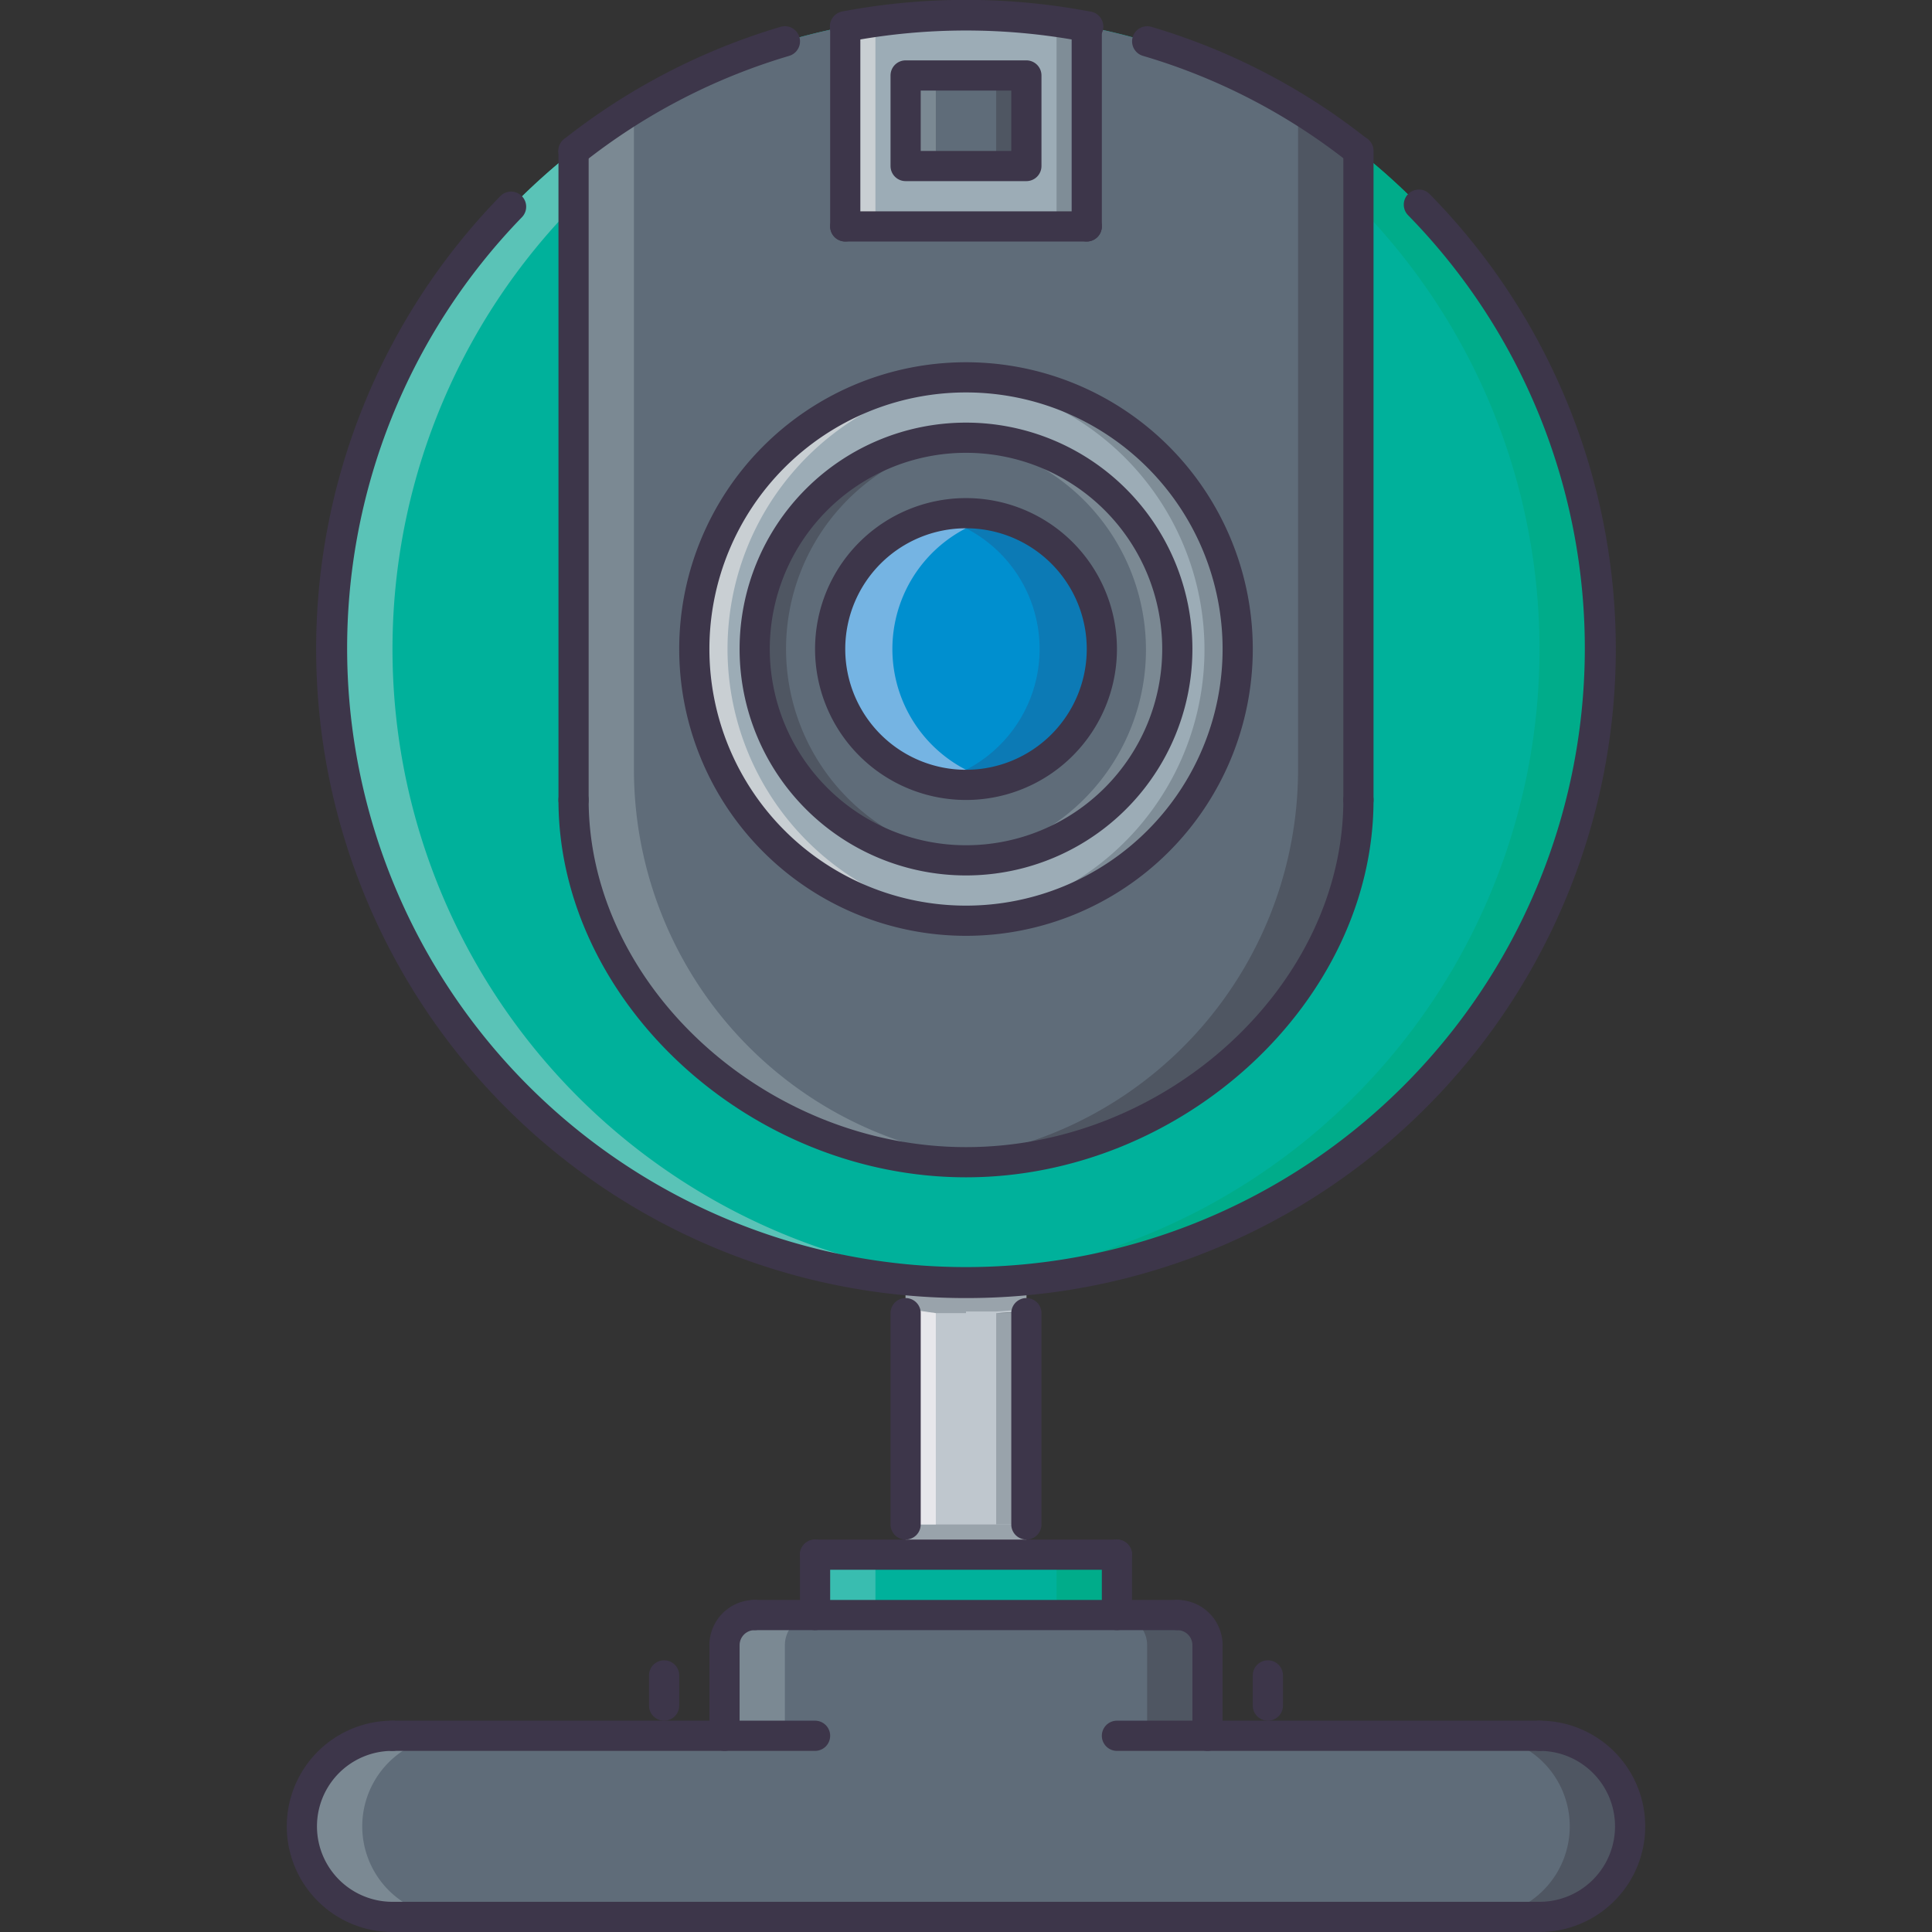 <svg id="Layer_1" data-name="Layer 1" xmlns="http://www.w3.org/2000/svg" xmlns:xlink="http://www.w3.org/1999/xlink" viewBox="0 0 128 128"><rect x="0" y="0" width="128" height="128" fill="#333333" stroke="none"/><defs><style>.cls-1{fill:none;}.cls-2{fill:#00b19b;}.cls-3{fill:#5ac3b7;}.cls-4{fill:#00ac8a;}.cls-5{fill:#2ab2a0;}.cls-6{fill:#5f6c79;}.cls-7{fill:#fff;}.cls-8{fill:#00b8a7;}.cls-9{fill:#7accc1;}.cls-10{fill:#7b8993;}.cls-11{fill:#c4c4c3;}.cls-12{fill:#00896d;}.cls-13{fill:#4f5662;}.cls-14{fill:#00af95;}.cls-15{fill:#666d77;}.cls-16{fill:#9cacb6;}.cls-17{fill:#a7b0b6;}.cls-18{fill:#c9cfd3;}.cls-19{fill:#7f8d97;}.cls-20{fill:#869196;}.cls-21{fill:#a0a9ae;}.cls-22{fill:#aeb9c1;}.cls-23{fill:#6f7982;}.cls-24{fill:#008fcf;}.cls-25{fill:#99a3ab;}.cls-26{fill:#75b4e3;}.cls-27{fill:#0c7ab5;}.cls-28{fill:#5e96b9;}.cls-29{fill:#bfc7ce;}.cls-30{fill:#39bdb0;}.cls-31{fill:#8a97a0;}.cls-32{fill:#e7e7eb;}.cls-33{fill:#d9dadc;}.cls-34{fill:#7c868c;}.cls-35{fill:#3d364a;}.cls-36{clip-path:url(#clip-path);}</style><clipPath id="clip-path"><rect class="cls-1" x="19" width="90" height="128"/></clipPath></defs><title>web-conferencia</title><path class="cls-2" d="M106,43A42,42,0,1,1,64,1a42,42,0,0,1,42,42"/><path class="cls-3" d="M63.9,85h-.11A42,42,0,0,1,41.26,7.68l-.51.37c-1,.63-1.86,1.3-2.75,2v3.59A41.94,41.94,0,0,0,64,84.76c-.66.06-1.33.11-2,.14.63,0,1.26.09,1.9.1M42,7.25v0A41.76,41.76,0,0,1,56,1.76h0A41.62,41.62,0,0,0,42,7.25"/><path class="cls-4" d="M64.21,85H64.1c.64,0,1.27-.07,1.9-.1-.67,0-1.34-.08-2-.14A41.94,41.94,0,0,0,90,13.64V10.05c-.89-.7-1.8-1.37-2.74-2l-.52-.37A42,42,0,0,1,64.21,85M86,7.25A41.62,41.62,0,0,0,72,1.76h0A41.76,41.76,0,0,1,86,7.21v0"/><path class="cls-5" d="M64.1,85h-.2c-.64,0-1.27-.07-1.9-.1.67,0,1.34-.08,2-.14s1.33.11,2,.14c-.63,0-1.26.09-1.9.1"/><path class="cls-6" d="M64,1a41.79,41.79,0,0,0-26,9.05V51a26,26,0,0,0,52,0V10.05A41.79,41.79,0,0,0,64,1"/><path class="cls-7" d="M41.26,7.68,42,7.14v.07l-.74.47"/><path class="cls-8" d="M64,77A26,26,0,0,1,38,51h0A26,26,0,0,0,63.88,77H64M41.26,7.68h0L42,7.21h0l-.74.47"/><path class="cls-9" d="M40.75,8.05l.51-.37L42,7.21v0l-1.25.8"/><path class="cls-10" d="M63.88,77A26,26,0,0,1,38,51V10.05l2.75-2L42,7.25V51A26,26,0,0,0,64,76.67c-.66.1-1.33.18-2,.23.62,0,1.25.09,1.88.1"/><path class="cls-11" d="M86.74,7.68,86,7.21V7.14l.74.54"/><path class="cls-4" d="M64,77h.12A26,26,0,0,0,90,51V13.64h0V51A26,26,0,0,1,64,77M86.74,7.68,86,7.21h0l.74.47h0"/><path class="cls-12" d="M90,13.64h0v0M87.26,8.05,86,7.25v0l.74.47.52.37"/><path class="cls-13" d="M64.12,77c.63,0,1.26-.06,1.88-.1-.67-.05-1.34-.13-2-.23A26,26,0,0,0,86,51V7.25l1.26.8,2.74,2V51A26,26,0,0,1,64.12,77"/><path class="cls-14" d="M64,77h0"/><path class="cls-15" d="M64,77h-.12c-.63,0-1.26-.06-1.88-.1.67-.05,1.34-.13,2-.23.66.1,1.33.18,2,.23-.62,0-1.25.09-1.88.1H64"/><path class="cls-16" d="M64,25A18,18,0,1,1,46,43,18,18,0,0,1,64,25"/><path class="cls-17" d="M64,61A18,18,0,0,1,51.76,29.8,18,18,0,0,0,63.89,61H64"/><path class="cls-18" d="M63.89,61A18,18,0,0,1,64,25h0c-.34,0-.67,0-1,.05.34,0,.67,0,1,.08a18,18,0,0,0,0,35.73c-.33,0-.66.07-1,.09l.89,0"/><path class="cls-13" d="M64,61h.11A18,18,0,0,0,82,43h0A18,18,0,0,1,64,61"/><path class="cls-19" d="M64.11,61,65,61c-.34,0-.67-.05-1-.09a18,18,0,0,0,0-35.73c.33,0,.66-.06,1-.08-.33,0-.66-.05-1-.05a18,18,0,0,1,.11,36"/><path class="cls-20" d="M64,61h0"/><path class="cls-21" d="M64,61h-.11L63,61c.34,0,.67-.05,1-.09s.66.07,1,.09l-.89,0H64m0-35.87c-.33,0-.66-.06-1-.08.33,0,.66-.05,1-.05h0c.34,0,.67,0,1,.05-.34,0-.67,0-1,.08"/><path class="cls-6" d="M78,43A14,14,0,1,1,64,29,14,14,0,0,1,78,43"/><path class="cls-19" d="M64,57h0m-.24,0a14,14,0,0,1-9.66-4.1A14,14,0,0,0,63.76,57M54.1,52.9h0m0,0h0M50,43.4h0m0-.07v0m0-.1v0"/><path class="cls-13" d="M64,57h-.24a14,14,0,0,1-9.66-4.1h0l0,0h0A13.92,13.92,0,0,1,50,43.4h0V43h0A14,14,0,0,1,64,29h0c-.34,0-.67,0-1,.05.34,0,.67.06,1,.1a14,14,0,0,0,0,27.69c-.33,0-.66.08-1,.11.33,0,.66,0,1,0"/><path class="cls-22" d="M64,57h0A14,14,0,0,0,78,43h0A14,14,0,0,1,64,57"/><path class="cls-10" d="M64,57c.34,0,.67,0,1,0-.34,0-.67-.06-1-.11a14,14,0,0,0,0-27.69c.33,0,.66-.08,1-.1-.33,0-.66-.05-1-.05a14,14,0,0,1,0,28"/><path class="cls-23" d="M64,57h0c-.34,0-.67,0-1,0,.34,0,.67-.06,1-.11s.66.08,1,.11c-.33,0-.66,0-1,0h0m0-27.85c-.33,0-.66-.08-1-.1.33,0,.66-.05,1-.05h0c.34,0,.67,0,1,.05-.34,0-.67.06-1,.1"/><path class="cls-24" d="M73,43a9,9,0,1,1-9-9,9,9,0,0,1,9,9"/><path class="cls-25" d="M64,52h0m0-18h0"/><path class="cls-26" d="M64,52a9,9,0,0,1-9-8.63c0-.12,0-.25,0-.37a9,9,0,0,1,9-9,8.67,8.67,0,0,0-2,.24A9.14,9.14,0,0,1,64,35,9,9,0,0,0,64,51a8.68,8.68,0,0,1-2,.72A9.26,9.26,0,0,0,64,52m0-18h0"/><path class="cls-13" d="M64,52h0m0-18h0"/><path class="cls-27" d="M64,52h0m0,0a9.26,9.26,0,0,0,2-.24A8.68,8.68,0,0,1,64,51,9,9,0,0,0,64,35a9.14,9.14,0,0,1,2-.71A8.67,8.67,0,0,0,64,34a9,9,0,0,1,0,18"/><path class="cls-28" d="M64,52h0a9.26,9.26,0,0,1-2-.24A8.68,8.68,0,0,0,64,51a8.68,8.68,0,0,0,2,.72A9.26,9.26,0,0,1,64,52h0m0-17a9.14,9.14,0,0,0-2-.71A8.67,8.67,0,0,1,64,34h0a8.67,8.67,0,0,1,2,.24A9.14,9.14,0,0,0,64,35"/><polyline class="cls-29" points="60 85 68 85 68 103 60 103 60 85"/><polyline class="cls-11" points="68 86.8 68 85 68 85 68 86.8 68 86.8"/><path class="cls-25" d="M64,87c-.67,0-1.34,0-2,0h0c-.46,0-.91,0-1.36-.09l-.64,0V85h8v1.8l-.58,0c-.47,0-.94.07-1.42.09h0c-.66,0-1.33,0-2,0"/><path class="cls-16" d="M68,5H60v6h8V5m4,10H56V1.76a42.49,42.49,0,0,1,16,0V15"/><path class="cls-7" d="M56.16,1.73,58,1.38v0c-.62.09-1.23.19-1.84.31"/><path class="cls-18" d="M58,15H56V1.76l.16,0c.61-.12,1.22-.22,1.84-.31V15"/><path class="cls-11" d="M71.74,1.71c-.58-.11-1.16-.21-1.74-.29v0l1.74.33"/><path class="cls-19" d="M72,15H70V1.42c.58.08,1.16.18,1.74.29l.26.05V15"/><polyline class="cls-6" points="60 5 68 5 68 11 60 11 60 5"/><polyline class="cls-10" points="62 11 60 11 60 5 62 5 62 11"/><polyline class="cls-13" points="68 11 68 11 68 5 68 5 68 11"/><polyline class="cls-19" points="68 11 66 11 68 11 68 11 68 5 68 5 68 11"/><polyline class="cls-13" points="68 11 66 11 66 5 68 5 68 11"/><polyline class="cls-2" points="54 103 74 103 74 107 54 107 54 103"/><path class="cls-6" d="M54,107H78a2,2,0,0,1,2,2v6h22a6,6,0,0,1,0,12H26a6,6,0,0,1,0-12H48v-6a2,2,0,0,1,2-2h4"/><path class="cls-7" d="M30,127H26a6,6,0,0,1-6-6h0a6,6,0,0,0,6,6h4"/><path class="cls-10" d="M30,127H26a6,6,0,0,1,0-12h4a6,6,0,0,0,0,12"/><path class="cls-7" d="M48,115h0v-6a2,2,0,0,1,2-2h0a2,2,0,0,0-2,2v6"/><path class="cls-10" d="M52,115H48v-6a2,2,0,0,1,2-2h4a2,2,0,0,0-2,2v6"/><path class="cls-13" d="M102,127H98a6,6,0,0,0,0-12h4a6,6,0,0,1,.08,12H102"/><path class="cls-13" d="M80,115H76v-6a2,2,0,0,0-2-2h4a2,2,0,0,1,2,2v6"/><polyline class="cls-30" points="58 107 54 107 54 107 54 103 58 103 58 107"/><polyline class="cls-31" points="58 107 54 107 54 107 54 107 54 107 54 107 58 107 58 107"/><polyline class="cls-11" points="74 107 74 107 74 107 74 103 74 103 74 107"/><polyline class="cls-4" points="74 107 70 107 70 103 74 103 74 107"/><polyline class="cls-13" points="74 107 70 107 70 107 74 107 74 107 74 107 74 107 74 107 74 107"/><polyline class="cls-11" points="68 103 60 103 60 103 68 103 68 101 68 103"/><polyline class="cls-25" points="68 103 60 103 60 101 68 101 68 103"/><path class="cls-32" d="M62,101H60V86.8l.64,0L62,87v14"/><path class="cls-33" d="M62,87l-1.36-.1c.45,0,.9.07,1.36.09h0"/><polyline class="cls-11" points="68 101 68 101 68 86.8 68 86.8 68 101"/><path class="cls-25" d="M68,101H66V87l1.42-.1.58,0V101"/><path class="cls-34" d="M66,87h0c.48,0,1,0,1.42-.09L66,87"/><path class="cls-35" d="M102,128H26a7,7,0,0,1,0-14,1,1,0,0,1,0,2,5,5,0,0,0,0,10h76a5,5,0,0,0,0-10,1,1,0,0,1,0-2,7,7,0,0,1,0,14Z"/><path class="cls-35" d="M48,116a1,1,0,0,1-1-1v-6a1,1,0,0,1,2,0v6a1,1,0,0,1-1,1Z"/><path class="cls-35" d="M80,116a1,1,0,0,1-1-1v-6a1,1,0,0,1,2,0v6a1,1,0,0,1-1,1Z"/><path class="cls-35" d="M74,104H54a1,1,0,0,1,0-2H74a1,1,0,0,1,0,2Z"/><path class="cls-35" d="M60,102a1,1,0,0,1-1-1V87a1,1,0,0,1,2,0v14a1,1,0,0,1-1,1Z"/><path class="cls-35" d="M68,102a1,1,0,0,1-1-1V87a1,1,0,0,1,2,0v14a1,1,0,0,1-1,1Z"/><path class="cls-35" d="M64,86A43,43,0,0,1,33.14,13a1,1,0,0,1,1.44,1.39,41,41,0,1,0,58.71-.13,1,1,0,1,1,1.43-1.4A43,43,0,0,1,64,86Z"/><g class="cls-36"><path class="cls-35" d="M90,11a1,1,0,0,1-.62-.22A40.22,40.22,0,0,0,75.72,3.7a1,1,0,1,1,.57-1.92A42.35,42.35,0,0,1,90.62,9.23,1,1,0,0,1,90,11Z"/><path class="cls-35" d="M72,2.76l-.19,0a41.65,41.65,0,0,0-15.62,0,1,1,0,0,1-.38-2,44,44,0,0,1,16.38,0,1,1,0,0,1-.19,2Z"/></g><path class="cls-35" d="M38,11a1,1,0,0,1-.62-1.79A42.74,42.74,0,0,1,51.71,1.78a1,1,0,1,1,.58,1.92,40.47,40.47,0,0,0-13.67,7.1A1,1,0,0,1,38,11Z"/><path class="cls-35" d="M54,116H26a1,1,0,0,1,0-2H54a1,1,0,0,1,0,2Z"/><path class="cls-35" d="M102,116H74a1,1,0,0,1,0-2h28a1,1,0,0,1,0,2Z"/><path class="cls-35" d="M48,110a1,1,0,0,1-1-1,3,3,0,0,1,3-3,1,1,0,0,1,0,2,1,1,0,0,0-1,1,1,1,0,0,1-1,1Z"/><path class="cls-35" d="M80,110a1,1,0,0,1-1-1,1,1,0,0,0-1-1,1,1,0,0,1,0-2,3,3,0,0,1,3,3,1,1,0,0,1-1,1Z"/><path class="cls-35" d="M78,108H50a1,1,0,0,1,0-2H78a1,1,0,0,1,0,2Z"/><path class="cls-35" d="M44,114a1,1,0,0,1-1-1v-2a1,1,0,0,1,2,0v2a1,1,0,0,1-1,1Z"/><path class="cls-35" d="M84,114a1,1,0,0,1-1-1v-2a1,1,0,0,1,2,0v2a1,1,0,0,1-1,1Z"/><path class="cls-35" d="M38,54a1,1,0,0,1-1-1V10a1,1,0,1,1,2,0V53a1,1,0,0,1-1,1Z"/><path class="cls-35" d="M90,54a1,1,0,0,1-1-1V10a1,1,0,1,1,2,0V53a1,1,0,0,1-1,1Z"/><path class="cls-35" d="M64,78C49.62,78,37,66.32,37,53a1,1,0,0,1,2,0c0,12.25,11.68,23,25,23S89,65.25,89,53a1,1,0,0,1,2,0c0,13.32-12.62,25-27,25Z"/><path class="cls-35" d="M64,26A17,17,0,1,0,81,43,17,17,0,0,0,64,26Zm0,36A19,19,0,1,1,83,43,19,19,0,0,1,64,62Z"/><path class="cls-35" d="M64,30A13,13,0,1,0,77,43,13,13,0,0,0,64,30Zm0,28A15,15,0,1,1,79,43,15,15,0,0,1,64,58Z"/><path class="cls-35" d="M64,35a8,8,0,1,0,8,8,8,8,0,0,0-8-8Zm0,18A10,10,0,1,1,74,43,10,10,0,0,1,64,53Z"/><path class="cls-35" d="M56,16a1,1,0,0,1-1-1V1.76a1,1,0,1,1,2,0V15a1,1,0,0,1-1,1Z"/><path class="cls-35" d="M72,16H56a1,1,0,0,1,0-2H72a1,1,0,0,1,0,2Z"/><path class="cls-35" d="M72,16a1,1,0,0,1-1-1V1.76a1,1,0,0,1,2,0V15a1,1,0,0,1-1,1Z"/><path class="cls-35" d="M61,10h6V6H61v4Zm7,2H60a1,1,0,0,1-1-1V5a1,1,0,0,1,1-1h8a1,1,0,0,1,1,1v6a1,1,0,0,1-1,1Z"/><path class="cls-35" d="M54,108a1,1,0,0,1-1-1v-4a1,1,0,0,1,2,0v4a1,1,0,0,1-1,1Z"/><path class="cls-35" d="M74,108a1,1,0,0,1-1-1v-4a1,1,0,0,1,2,0v4a1,1,0,0,1-1,1Z"/></svg>